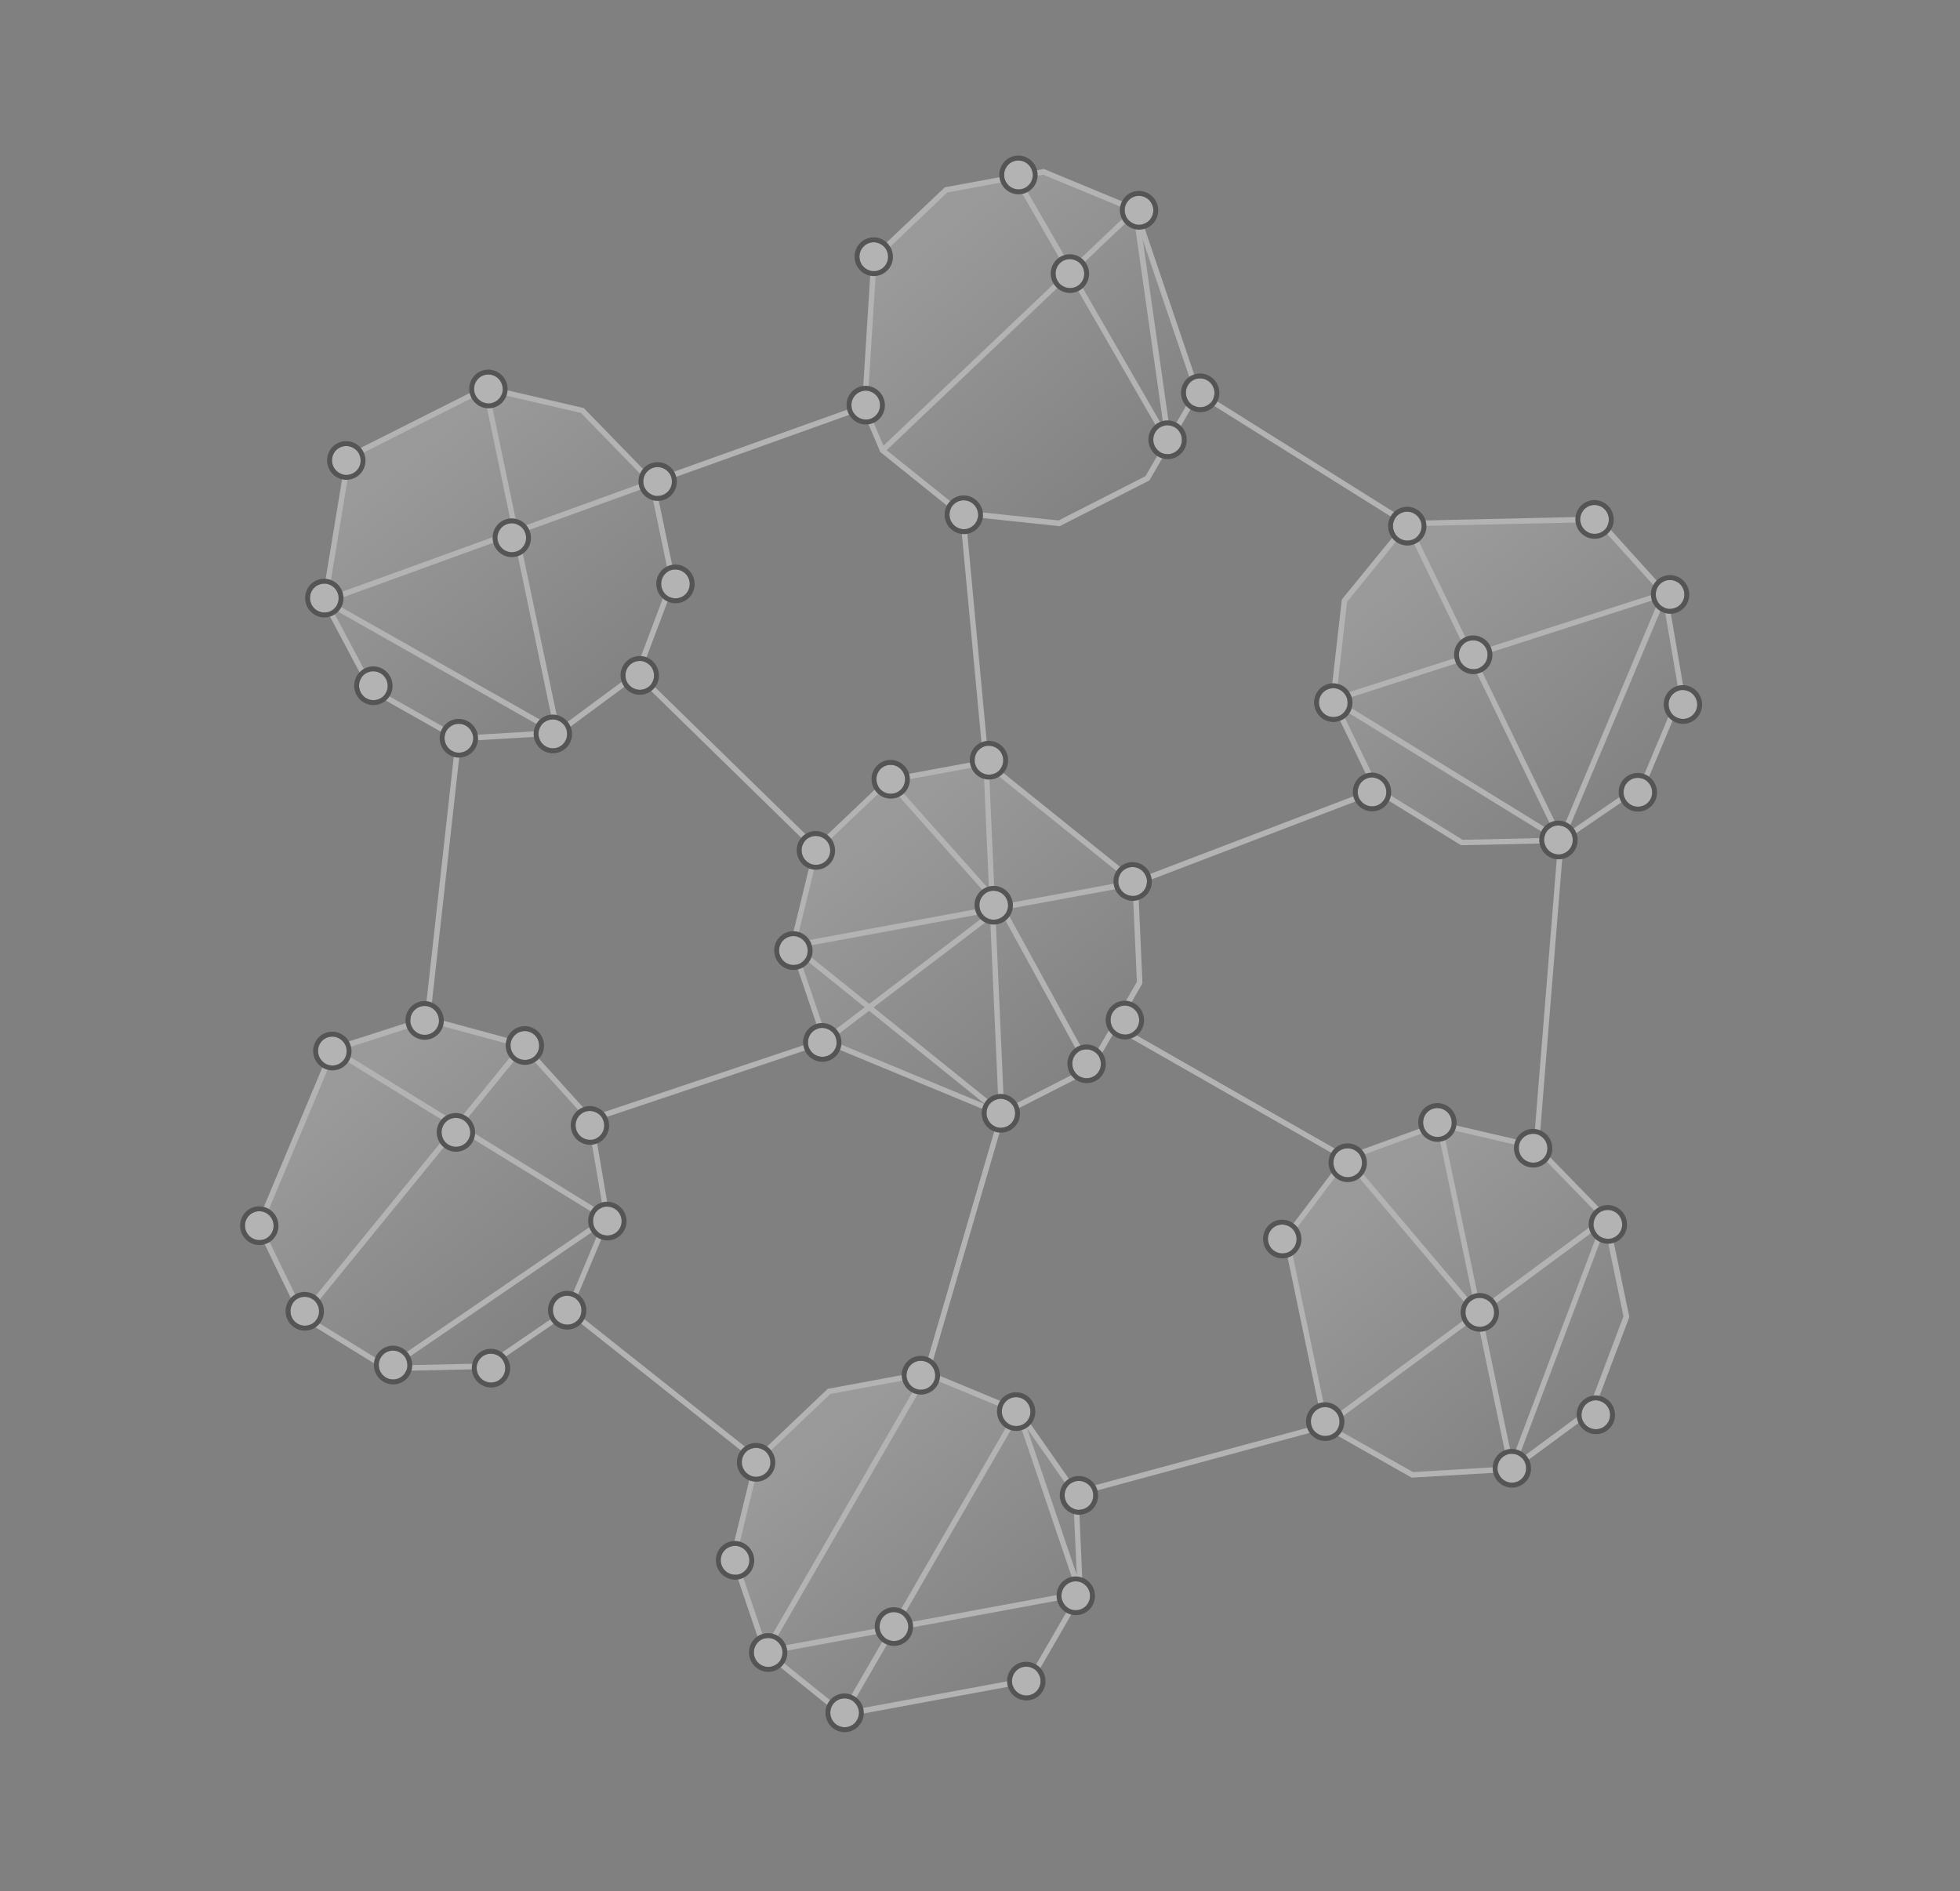 <svg width="142" height="137" viewBox="0 0 142 137" fill="none" xmlns="http://www.w3.org/2000/svg">
<rect x="0" y="0" width="142" height="137" fill="#808080" stroke="none"/>
<g opacity="0.4">
<g clip-path="url(#clip0_835_2170)">
<path d="M71.436 55.233L64.37 56.538L59.148 61.495L57.438 68.535L59.77 75.411L72.562 80.707L78.959 77.438L82.578 71.193L82.252 63.944L71.436 55.233Z" fill="url(#paint0_linear_835_2170)"/>
<path d="M75.597 12.447L68.535 13.761L63.321 18.715L62.641 29.566L63.94 32.623L69.578 37.159L76.732 37.919L83.129 34.65L86.74 28.408L82.261 15.206L75.597 12.447Z" fill="url(#paint1_linear_835_2170)"/>
<path d="M67.117 99.495L60.06 100.798L54.838 105.755L53.127 112.795L55.46 119.671L61.098 124.207L74.648 121.699L78.256 115.448L77.942 108.204L73.789 102.252L67.117 99.495Z" fill="url(#paint2_linear_835_2170)"/>
<path d="M120.605 43.005L115.737 37.63L101.95 37.932L97.395 43.52L96.582 50.722L99.751 57.254L105.909 61.04L113.093 60.88L119.033 56.828L121.829 50.162L120.605 43.005Z" fill="url(#paint3_linear_835_2170)"/>
<path d="M42.779 81.111L37.911 75.736L30.958 73.839L24.124 76.037L18.756 88.828L21.925 95.36L28.083 99.145L35.266 98.986L41.204 94.925L44.003 88.268L42.779 81.111Z" fill="url(#paint4_linear_835_2170)"/>
<path d="M115.281 102.159L117.832 95.393L116.355 88.289L111.301 83.086L104.285 81.455L97.533 83.908L93.187 89.654L96.033 103.297L102.322 106.853L109.496 106.433L115.281 102.159Z" fill="url(#paint5_linear_835_2170)"/>
<path d="M46.182 48.816L48.733 42.05L47.245 34.94L42.194 29.746L35.178 28.115L25.253 33.12L23.527 43.546L26.934 49.954L33.223 53.51L40.397 53.09L46.182 48.816Z" fill="url(#paint6_linear_835_2170)"/>
<path d="M72.574 80.919L59.612 75.556L57.233 68.535L58.975 61.391L64.273 56.353L71.478 55.021L82.442 63.845L82.77 71.244L79.1 77.59L72.574 80.919ZM59.924 75.258L72.546 80.487L78.808 77.289L82.365 71.139L82.049 64.037L71.372 55.441L64.455 56.717L59.32 61.599L57.636 68.518L59.924 75.258Z" fill="white"/>
<path d="M76.77 38.123L69.501 37.352L63.777 32.75L62.439 29.602L63.131 18.616L68.446 13.573L75.624 12.241L82.427 15.059L86.96 28.431L83.273 34.81L76.77 38.123ZM69.655 36.965L76.692 37.707L82.987 34.498L86.527 28.382L82.106 15.359L75.582 12.659L68.631 13.945L63.511 18.814L62.837 29.54L64.098 32.506L69.655 36.965Z" fill="white"/>
<path d="M74.773 121.884L61.046 124.421L55.294 119.79L52.926 112.803L54.668 105.659L59.966 100.621L67.144 99.289L73.914 102.09L78.133 108.133L78.46 115.504L74.773 121.884ZM61.15 123.993L74.527 121.522L78.067 115.405L77.751 108.275L73.668 102.422L67.11 99.704L60.16 100.991L55.025 105.873L53.34 112.792L55.637 119.558L61.15 123.993Z" fill="white"/>
<path d="M113.155 61.076L105.852 61.237L99.599 57.388L96.38 50.759L97.211 43.438L101.859 37.736L115.828 37.422L120.787 42.909L122.03 50.182L119.185 56.958L113.155 61.076ZM105.966 60.843L113.038 60.682L118.877 56.691L121.625 50.134L120.419 43.093L115.66 37.824L102.049 38.125L97.596 43.596L96.792 50.683L99.909 57.109L105.966 60.843Z" fill="white"/>
<path d="M35.33 99.182L28.026 99.342L21.773 95.493L18.533 88.825L23.969 75.871L30.946 73.627L38.008 75.545L42.95 81.008L44.194 88.282L41.349 95.057L35.33 99.182ZM28.138 98.94L35.209 98.779L41.049 94.787L43.797 88.231L42.591 81.19L37.806 75.901L30.971 74.051L24.28 76.203L18.969 88.825L22.075 95.218L28.138 98.94Z" fill="white"/>
<path d="M109.567 106.626L102.276 107.055L95.862 103.427L92.977 89.609L97.414 83.74L104.275 81.251L111.403 82.913L116.537 88.192L118.044 95.419L115.445 102.294L109.567 106.626ZM102.368 106.65L109.422 106.231L115.108 102.026L117.619 95.367L116.158 88.371L111.191 83.263L104.295 81.658L97.65 84.068L93.399 89.708L96.208 103.175L102.368 106.65Z" fill="white"/>
<path d="M40.469 53.284L33.178 53.713L26.786 50.096L23.323 43.574L25.07 32.982L35.157 27.906L42.294 29.564L47.428 34.844L48.935 42.07L46.336 48.945L40.469 53.284ZM33.27 53.307L40.323 52.889L46.01 48.684L48.521 42.025L47.06 35.028L42.093 29.92L35.208 28.322L25.426 33.252L23.729 43.509L27.073 49.806L33.27 53.307Z" fill="white"/>
<path d="M72.782 81.134L56.979 68.41L71.704 65.684L71.242 55.238L69.554 37.316L69.952 37.282L71.628 55.227L72.091 65.615L82.197 63.746L99.682 57.07L99.822 57.447L82.306 64.142L82.289 64.148L72.11 66.022L72.782 81.134ZM57.901 68.649L72.349 80.278L71.718 66.102L57.901 68.649Z" fill="white"/>
<path d="M46.316 48.669L46.04 48.956L59.013 61.637L59.289 61.349L46.316 48.669Z" fill="white"/>
<path d="M61.27 124.311L60.927 124.111L64.323 118.238L55.074 119.945L66.941 99.411L72.445 80.547L72.825 80.66L67.301 99.577L67.289 99.599L55.845 119.397L64.584 117.779L73.832 101.778L78.521 115.607L64.838 118.138L61.27 124.311ZM65.099 117.679L78.002 115.294L73.738 102.728L65.099 117.679Z" fill="white"/>
<path d="M106.675 95.037L97.405 84.062L81.082 74.745L81.278 74.4L97.659 83.755L106.97 94.773L106.675 95.037Z" fill="white"/>
<path d="M33.022 53.489L30.759 73.816L31.155 73.864L33.418 53.536L33.022 53.489Z" fill="white"/>
<path d="M111.494 83.109L111.102 83.075L112.891 60.917L101.801 38.074L86.635 28.573L86.842 28.234L102.102 37.799L113.294 60.844L111.494 83.109Z" fill="white"/>
<path d="M41.324 94.767L41.079 95.082L54.721 105.912L54.966 105.597L41.324 94.767Z" fill="white"/>
<path d="M37.761 75.604L21.77 95.23L22.078 95.486L38.069 75.86L37.761 75.604Z" fill="white"/>
<path d="M28.191 99.308L27.972 98.975L43.634 88.274L24.022 76.211L24.226 75.864L44.361 88.256L28.191 99.308Z" fill="white"/>
<path d="M40.679 53.478L23.057 43.5L37.13 38.4L34.987 28.157L35.371 28.081L37.497 38.273L47.179 34.764L62.652 29.224L62.783 29.604L47.31 35.145L37.578 38.669L40.679 53.478ZM24.002 43.581L40.111 52.694L37.208 38.788L24.002 43.581Z" fill="white"/>
<path d="M84.493 32.136L77.499 20.006L64.079 32.766L63.809 32.477L77.303 19.656L73.524 13.104L73.87 12.909L77.604 19.381L82.142 15.066L82.477 15.184L84.872 32.014L84.493 32.136ZM77.792 19.734L84.322 31.055L82.124 15.617L77.792 19.734Z" fill="white"/>
<path d="M113.185 61.17L96.109 50.668L120.957 42.685L113.185 61.17ZM97.055 50.777L112.999 60.591L120.244 43.328L97.055 50.777Z" fill="white"/>
<path d="M109.443 107.136L107 95.44L96.119 103.476L96.085 103.487L77.983 108.389L77.877 108L95.945 103.109L106.908 95.009L104.083 81.492L104.467 81.415L107.251 94.748L116.765 87.716L109.443 107.136ZM107.354 95.185L109.557 105.728L115.931 88.848L107.354 95.185Z" fill="white"/>
<path d="M42.839 81.298L42.708 80.918L59.676 75.235L72.242 65.68L64.218 56.671L64.514 56.407L72.818 65.739L59.864 75.588L42.839 81.298Z" fill="white"/>
<path d="M72.705 65.606L72.356 65.799L78.789 77.529L79.137 77.337L72.705 65.606Z" fill="white"/>
<path d="M102.272 39.106C102.816 38.931 103.113 38.343 102.936 37.794C102.759 37.244 102.175 36.94 101.631 37.114C101.087 37.289 100.79 37.877 100.967 38.427C101.144 38.977 101.728 39.281 102.272 39.106Z" fill="white"/>
<path d="M101.634 37.123C102.173 36.95 102.761 37.249 102.939 37.802C103.117 38.355 102.822 38.939 102.275 39.115C101.736 39.288 101.148 38.989 100.97 38.435C100.792 37.882 101.095 37.296 101.634 37.123ZM101.524 36.782C100.801 37.015 100.395 37.803 100.633 38.544C100.871 39.284 101.652 39.691 102.384 39.455C103.116 39.22 103.514 38.434 103.276 37.694C103.037 36.953 102.257 36.547 101.524 36.782Z" fill="#141414"/>
<path d="M115.841 38.62C116.385 38.445 116.682 37.858 116.505 37.308C116.329 36.758 115.744 36.454 115.201 36.629C114.657 36.803 114.359 37.391 114.536 37.941C114.713 38.491 115.297 38.795 115.841 38.62Z" fill="white"/>
<path d="M115.203 36.637C115.742 36.464 116.33 36.763 116.508 37.316C116.686 37.87 116.391 38.453 115.844 38.629C115.297 38.805 114.717 38.503 114.539 37.95C114.361 37.396 114.665 36.81 115.203 36.637ZM115.094 36.297C114.37 36.529 113.964 37.318 114.202 38.058C114.44 38.798 115.221 39.205 115.953 38.969C116.686 38.734 117.083 37.949 116.845 37.208C116.607 36.468 115.826 36.061 115.094 36.297Z" fill="#141414"/>
<path d="M121.314 44.054C121.858 43.879 122.155 43.292 121.978 42.742C121.801 42.192 121.217 41.888 120.673 42.063C120.129 42.238 119.832 42.825 120.009 43.375C120.186 43.925 120.77 44.229 121.314 44.054Z" fill="white"/>
<path d="M120.676 42.071C121.215 41.898 121.803 42.197 121.981 42.75C122.156 43.295 121.864 43.887 121.317 44.063C120.77 44.239 120.19 43.937 120.012 43.384C119.834 42.831 120.137 42.245 120.676 42.071ZM120.566 41.731C119.843 41.964 119.437 42.752 119.675 43.492C119.91 44.224 120.694 44.639 121.426 44.403C122.158 44.168 122.556 43.383 122.318 42.642C122.079 41.902 121.29 41.498 120.566 41.731Z" fill="#141414"/>
<path d="M113.229 61.852C113.773 61.677 114.07 61.089 113.893 60.539C113.716 59.989 113.132 59.685 112.588 59.86C112.044 60.035 111.747 60.623 111.924 61.173C112.101 61.723 112.685 62.027 113.229 61.852Z" fill="white"/>
<path d="M112.588 59.86C113.127 59.687 113.715 59.986 113.893 60.539C114.071 61.092 113.776 61.675 113.229 61.852C112.682 62.027 112.102 61.726 111.924 61.172C111.746 60.619 112.041 60.036 112.588 59.86ZM112.479 59.519C111.755 59.752 111.349 60.54 111.587 61.281C111.825 62.021 112.606 62.427 113.338 62.192C114.07 61.956 114.468 61.171 114.23 60.431C113.992 59.69 113.202 59.286 112.479 59.519Z" fill="#141414"/>
<path d="M118.982 58.395C119.526 58.22 119.823 57.633 119.646 57.083C119.469 56.533 118.885 56.229 118.341 56.404C117.797 56.578 117.5 57.166 117.677 57.716C117.854 58.266 118.438 58.57 118.982 58.395Z" fill="white"/>
<path d="M118.341 56.403C118.88 56.23 119.468 56.529 119.646 57.082C119.824 57.636 119.529 58.219 118.982 58.395C118.435 58.571 117.855 58.269 117.677 57.716C117.499 57.163 117.794 56.579 118.341 56.403ZM118.231 56.063C117.508 56.296 117.102 57.084 117.34 57.824C117.578 58.565 118.359 58.971 119.091 58.735C119.823 58.5 120.221 57.715 119.983 56.974C119.744 56.234 118.955 55.83 118.231 56.063Z" fill="#141414"/>
<path d="M122.246 52.036C122.79 51.861 123.088 51.273 122.911 50.723C122.734 50.173 122.15 49.869 121.606 50.044C121.062 50.219 120.764 50.807 120.941 51.357C121.118 51.907 121.703 52.211 122.246 52.036Z" fill="white"/>
<path d="M121.606 50.044C122.144 49.871 122.733 50.17 122.911 50.723C123.089 51.276 122.793 51.86 122.246 52.036C121.699 52.212 121.119 51.91 120.941 51.356C120.763 50.803 121.059 50.22 121.606 50.044ZM121.496 49.703C120.772 49.936 120.366 50.724 120.605 51.465C120.843 52.205 121.624 52.611 122.356 52.376C123.088 52.141 123.485 51.355 123.247 50.615C123.009 49.874 122.22 49.471 121.496 49.703Z" fill="#141414"/>
<path d="M99.721 58.372C100.265 58.197 100.562 57.61 100.385 57.06C100.208 56.51 99.624 56.206 99.08 56.381C98.537 56.556 98.239 57.143 98.416 57.693C98.593 58.243 99.177 58.547 99.721 58.372Z" fill="white"/>
<path d="M99.08 56.381C99.619 56.208 100.207 56.507 100.385 57.06C100.56 57.605 100.268 58.197 99.721 58.373C99.182 58.546 98.594 58.247 98.416 57.693C98.241 57.149 98.533 56.557 99.08 56.381ZM98.971 56.04C98.247 56.273 97.841 57.061 98.079 57.802C98.317 58.542 99.098 58.948 99.83 58.713C100.563 58.477 100.96 57.692 100.722 56.952C100.484 56.211 99.695 55.807 98.971 56.04Z" fill="#141414"/>
<path d="M107.055 48.434C107.599 48.259 107.896 47.672 107.719 47.122C107.542 46.572 106.958 46.268 106.414 46.443C105.871 46.617 105.573 47.205 105.75 47.755C105.927 48.305 106.511 48.609 107.055 48.434Z" fill="white"/>
<path d="M106.414 46.442C106.953 46.269 107.541 46.568 107.719 47.121C107.897 47.675 107.602 48.258 107.055 48.434C106.516 48.607 105.928 48.308 105.75 47.755C105.572 47.202 105.867 46.618 106.414 46.442ZM106.305 46.102C105.581 46.335 105.175 47.123 105.413 47.863C105.651 48.604 106.432 49.01 107.164 48.774C107.897 48.539 108.294 47.754 108.056 47.013C107.818 46.273 107.029 45.869 106.305 46.102Z" fill="#141414"/>
<path d="M111.394 84.183C111.938 84.008 112.235 83.421 112.058 82.871C111.881 82.321 111.297 82.017 110.753 82.192C110.209 82.367 109.912 82.954 110.089 83.504C110.266 84.054 110.85 84.358 111.394 84.183Z" fill="white"/>
<path d="M110.753 82.192C111.292 82.019 111.88 82.318 112.058 82.871C112.236 83.424 111.941 84.007 111.394 84.183C110.855 84.357 110.267 84.058 110.089 83.504C109.911 82.951 110.206 82.368 110.753 82.192ZM110.644 81.851C109.92 82.084 109.514 82.872 109.752 83.613C109.99 84.353 110.771 84.76 111.503 84.524C112.235 84.288 112.633 83.503 112.395 82.763C112.157 82.022 111.367 81.619 110.644 81.851Z" fill="#141414"/>
<path d="M107.53 96.077C108.073 95.902 108.371 95.314 108.194 94.764C108.017 94.214 107.433 93.91 106.889 94.085C106.345 94.26 106.048 94.848 106.225 95.398C106.401 95.948 106.986 96.252 107.53 96.077Z" fill="white"/>
<path d="M106.889 94.085C107.427 93.912 108.016 94.211 108.194 94.764C108.372 95.318 108.076 95.901 107.529 96.077C106.982 96.253 106.402 95.951 106.224 95.398C106.047 94.845 106.35 94.259 106.889 94.085ZM106.779 93.745C106.056 93.978 105.65 94.766 105.888 95.506C106.126 96.247 106.907 96.653 107.639 96.418C108.371 96.182 108.769 95.397 108.53 94.656C108.292 93.916 107.512 93.509 106.779 93.745Z" fill="#141414"/>
<path d="M97.957 85.228C98.501 85.053 98.799 84.465 98.622 83.915C98.445 83.365 97.861 83.061 97.317 83.236C96.773 83.411 96.475 83.999 96.652 84.549C96.829 85.099 97.413 85.403 97.957 85.228Z" fill="white"/>
<path d="M97.32 83.245C97.858 83.071 98.447 83.37 98.624 83.924C98.802 84.477 98.507 85.06 97.96 85.236C97.413 85.412 96.833 85.11 96.655 84.557C96.477 84.004 96.781 83.418 97.32 83.245ZM97.21 82.904C96.486 83.137 96.08 83.925 96.319 84.665C96.557 85.406 97.337 85.812 98.07 85.577C98.802 85.341 99.199 84.556 98.961 83.815C98.723 83.075 97.942 82.669 97.21 82.904Z" fill="#141414"/>
<path d="M93.215 90.754C93.759 90.579 94.056 89.991 93.879 89.441C93.703 88.891 93.118 88.587 92.575 88.762C92.031 88.937 91.733 89.525 91.91 90.074C92.087 90.624 92.671 90.928 93.215 90.754Z" fill="white"/>
<path d="M92.577 88.77C93.116 88.597 93.704 88.896 93.882 89.45C94.06 90.003 93.765 90.586 93.218 90.762C92.679 90.935 92.091 90.636 91.913 90.083C91.735 89.53 92.039 88.944 92.577 88.77ZM92.468 88.43C91.744 88.663 91.338 89.451 91.576 90.191C91.814 90.932 92.595 91.338 93.327 91.103C94.06 90.867 94.457 90.082 94.219 89.341C93.981 88.601 93.192 88.197 92.468 88.43Z" fill="#141414"/>
<path d="M104.46 82.319C105.004 82.144 105.302 81.556 105.125 81.006C104.948 80.456 104.363 80.152 103.82 80.327C103.276 80.502 102.978 81.089 103.155 81.639C103.332 82.189 103.916 82.493 104.46 82.319Z" fill="white"/>
<path d="M103.82 80.327C104.358 80.154 104.947 80.453 105.124 81.006C105.302 81.559 105.007 82.143 104.46 82.319C103.913 82.495 103.333 82.193 103.155 81.64C102.977 81.086 103.281 80.5 103.82 80.327ZM103.71 79.987C102.986 80.219 102.58 81.007 102.818 81.748C103.057 82.488 103.837 82.895 104.57 82.659C105.302 82.424 105.699 81.638 105.461 80.898C105.223 80.157 104.442 79.751 103.71 79.987Z" fill="#141414"/>
<path d="M115.935 103.498C116.479 103.323 116.776 102.735 116.599 102.185C116.422 101.635 115.838 101.331 115.294 101.506C114.75 101.681 114.453 102.269 114.63 102.819C114.807 103.369 115.391 103.673 115.935 103.498Z" fill="white"/>
<path d="M115.294 101.506C115.833 101.333 116.421 101.632 116.599 102.185C116.774 102.73 116.482 103.322 115.935 103.498C115.396 103.671 114.808 103.372 114.63 102.819C114.463 102.271 114.755 101.68 115.294 101.506ZM115.185 101.166C114.461 101.399 114.055 102.187 114.293 102.927C114.529 103.659 115.312 104.074 116.044 103.838C116.776 103.603 117.174 102.818 116.936 102.077C116.7 101.345 115.917 100.93 115.185 101.166Z" fill="#141414"/>
<path d="M96.327 103.982C96.871 103.807 97.169 103.219 96.992 102.669C96.815 102.119 96.231 101.815 95.687 101.99C95.143 102.165 94.846 102.752 95.022 103.302C95.199 103.852 95.784 104.157 96.327 103.982Z" fill="white"/>
<path d="M95.69 101.998C96.228 101.825 96.817 102.124 96.995 102.678C97.173 103.231 96.877 103.814 96.33 103.99C95.792 104.163 95.203 103.864 95.025 103.311C94.847 102.758 95.143 102.174 95.69 101.998ZM95.58 101.658C94.856 101.891 94.45 102.679 94.689 103.419C94.927 104.16 95.707 104.566 96.44 104.331C97.172 104.095 97.569 103.31 97.331 102.569C97.093 101.829 96.304 101.425 95.58 101.658Z" fill="#141414"/>
<path d="M73.939 103.265C74.483 103.09 74.78 102.503 74.603 101.953C74.426 101.403 73.842 101.099 73.298 101.274C72.754 101.449 72.457 102.036 72.634 102.586C72.811 103.136 73.395 103.44 73.939 103.265Z" fill="white"/>
<path d="M73.298 101.273C73.837 101.1 74.425 101.399 74.603 101.952C74.781 102.506 74.486 103.089 73.939 103.265C73.4 103.438 72.812 103.139 72.634 102.586C72.456 102.033 72.759 101.447 73.298 101.273ZM73.189 100.933C72.465 101.166 72.059 101.954 72.297 102.694C72.535 103.435 73.316 103.841 74.048 103.605C74.78 103.37 75.178 102.585 74.94 101.844C74.701 101.104 73.912 100.7 73.189 100.933Z" fill="#141414"/>
<path d="M65.083 118.84C65.627 118.665 65.925 118.077 65.748 117.527C65.571 116.977 64.987 116.673 64.443 116.848C63.899 117.023 63.601 117.611 63.778 118.161C63.955 118.711 64.54 119.015 65.083 118.84Z" fill="white"/>
<path d="M64.443 116.848C64.981 116.675 65.57 116.974 65.748 117.527C65.925 118.08 65.63 118.664 65.083 118.84C64.544 119.013 63.956 118.714 63.778 118.161C63.6 117.607 63.904 117.021 64.443 116.848ZM64.333 116.508C63.609 116.74 63.203 117.528 63.441 118.269C63.68 119.009 64.46 119.416 65.193 119.18C65.925 118.945 66.322 118.159 66.084 117.419C65.846 116.678 65.057 116.275 64.333 116.508Z" fill="#141414"/>
<path d="M78.256 116.603C78.8 116.428 79.097 115.84 78.921 115.29C78.744 114.74 78.159 114.436 77.615 114.611C77.072 114.786 76.774 115.374 76.951 115.924C77.128 116.474 77.712 116.778 78.256 116.603Z" fill="white"/>
<path d="M77.618 114.62C78.157 114.446 78.745 114.745 78.923 115.299C79.099 115.843 78.806 116.435 78.259 116.611C77.72 116.784 77.132 116.485 76.954 115.932C76.776 115.379 77.071 114.796 77.618 114.62ZM77.509 114.279C76.785 114.512 76.379 115.3 76.617 116.04C76.856 116.781 77.636 117.187 78.368 116.952C79.101 116.716 79.498 115.931 79.26 115.19C79.022 114.45 78.233 114.046 77.509 114.279Z" fill="#141414"/>
<path d="M78.488 109.325C79.031 109.15 79.329 108.562 79.152 108.012C78.975 107.462 78.391 107.158 77.847 107.333C77.303 107.508 77.006 108.096 77.183 108.646C77.359 109.196 77.944 109.5 78.488 109.325Z" fill="white"/>
<path d="M77.85 107.342C78.388 107.168 78.977 107.468 79.155 108.021C79.333 108.574 79.037 109.157 78.49 109.333C77.952 109.507 77.363 109.208 77.185 108.654C77.007 108.101 77.303 107.518 77.85 107.342ZM77.74 107.001C77.016 107.234 76.611 108.022 76.849 108.763C77.087 109.503 77.868 109.909 78.6 109.674C79.332 109.438 79.73 108.653 79.491 107.913C79.253 107.172 78.464 106.768 77.74 107.001Z" fill="#141414"/>
<path d="M74.674 122.789C75.218 122.614 75.515 122.026 75.338 121.476C75.162 120.926 74.577 120.622 74.034 120.797C73.49 120.972 73.192 121.56 73.369 122.11C73.546 122.66 74.13 122.964 74.674 122.789Z" fill="white"/>
<path d="M74.033 120.797C74.572 120.624 75.16 120.923 75.338 121.476C75.514 122.021 75.221 122.613 74.674 122.789C74.135 122.962 73.547 122.663 73.369 122.11C73.194 121.565 73.495 120.971 74.033 120.797ZM73.924 120.457C73.2 120.69 72.794 121.478 73.032 122.218C73.27 122.959 74.051 123.365 74.784 123.129C75.516 122.894 75.913 122.109 75.675 121.368C75.437 120.628 74.648 120.224 73.924 120.457Z" fill="#141414"/>
<path d="M61.511 125.088C62.055 124.913 62.352 124.325 62.175 123.775C61.998 123.226 61.414 122.921 60.87 123.096C60.327 123.271 60.029 123.859 60.206 124.409C60.383 124.959 60.967 125.263 61.511 125.088Z" fill="white"/>
<path d="M60.87 123.097C61.409 122.923 61.997 123.223 62.175 123.776C62.353 124.329 62.058 124.912 61.511 125.088C60.972 125.262 60.384 124.962 60.206 124.409C60.028 123.856 60.332 123.27 60.87 123.097ZM60.761 122.756C60.037 122.989 59.631 123.777 59.869 124.517C60.107 125.258 60.888 125.664 61.62 125.429C62.353 125.193 62.75 124.408 62.512 123.667C62.274 122.927 61.485 122.523 60.761 122.756Z" fill="#141414"/>
<path d="M55.973 120.718C56.517 120.543 56.814 119.955 56.637 119.405C56.46 118.855 55.876 118.551 55.332 118.726C54.788 118.901 54.491 119.489 54.668 120.039C54.845 120.589 55.429 120.893 55.973 120.718Z" fill="white"/>
<path d="M55.332 118.726C55.871 118.553 56.459 118.852 56.637 119.405C56.812 119.95 56.52 120.542 55.973 120.718C55.434 120.891 54.846 120.592 54.668 120.039C54.49 119.485 54.794 118.899 55.332 118.726ZM55.223 118.386C54.499 118.618 54.093 119.406 54.331 120.147C54.569 120.887 55.35 121.294 56.082 121.058C56.815 120.823 57.212 120.037 56.974 119.297C56.736 118.556 55.947 118.153 55.223 118.386Z" fill="#141414"/>
<path d="M53.572 114.033C54.115 113.858 54.413 113.27 54.236 112.72C54.059 112.17 53.475 111.866 52.931 112.041C52.387 112.216 52.09 112.804 52.267 113.354C52.444 113.904 53.028 114.208 53.572 114.033Z" fill="white"/>
<path d="M52.934 112.05C53.472 111.876 54.061 112.176 54.239 112.729C54.414 113.274 54.121 113.865 53.574 114.041C53.036 114.215 52.447 113.916 52.269 113.362C52.091 112.809 52.387 112.226 52.934 112.05ZM52.824 111.709C52.1 111.942 51.695 112.73 51.933 113.471C52.168 114.203 52.952 114.617 53.684 114.382C54.416 114.146 54.814 113.361 54.575 112.621C54.329 111.883 53.548 111.476 52.824 111.709Z" fill="#141414"/>
<path d="M55.098 106.939C55.642 106.764 55.939 106.177 55.762 105.627C55.585 105.077 55.001 104.773 54.457 104.947C53.913 105.122 53.616 105.71 53.793 106.26C53.97 106.81 54.554 107.114 55.098 106.939Z" fill="white"/>
<path d="M54.457 104.948C54.996 104.774 55.584 105.074 55.762 105.627C55.937 106.172 55.645 106.763 55.098 106.939C54.559 107.113 53.971 106.813 53.793 106.26C53.615 105.707 53.919 105.121 54.457 104.948ZM54.348 104.607C53.624 104.84 53.218 105.628 53.456 106.369C53.694 107.109 54.475 107.515 55.207 107.28C55.94 107.044 56.337 106.259 56.099 105.519C55.861 104.778 55.072 104.374 54.348 104.607Z" fill="#141414"/>
<path d="M41.412 95.92C41.956 95.745 42.254 95.157 42.077 94.608C41.9 94.058 41.316 93.754 40.772 93.928C40.228 94.103 39.931 94.691 40.107 95.241C40.284 95.791 40.869 96.095 41.412 95.92Z" fill="white"/>
<path d="M40.772 93.928C41.31 93.755 41.899 94.054 42.077 94.607C42.255 95.16 41.959 95.744 41.412 95.92C40.874 96.093 40.285 95.794 40.107 95.241C39.929 94.688 40.233 94.101 40.772 93.928ZM40.662 93.588C39.938 93.82 39.532 94.609 39.771 95.349C40.009 96.09 40.79 96.496 41.522 96.26C42.254 96.025 42.651 95.24 42.413 94.499C42.175 93.758 41.394 93.352 40.662 93.588Z" fill="#141414"/>
<path d="M44.323 89.461C44.866 89.286 45.164 88.698 44.987 88.148C44.81 87.599 44.226 87.294 43.682 87.469C43.138 87.644 42.841 88.232 43.018 88.782C43.194 89.332 43.779 89.636 44.323 89.461Z" fill="white"/>
<path d="M43.682 87.47C44.22 87.296 44.809 87.596 44.987 88.149C45.162 88.694 44.87 89.285 44.322 89.461C43.775 89.637 43.195 89.335 43.017 88.782C42.842 88.237 43.135 87.646 43.682 87.47ZM43.572 87.129C42.849 87.362 42.443 88.15 42.681 88.891C42.916 89.623 43.7 90.037 44.432 89.802C45.164 89.566 45.562 88.781 45.323 88.04C45.08 87.311 44.296 86.896 43.572 87.129Z" fill="#141414"/>
<path d="M43.057 82.524C43.601 82.349 43.898 81.761 43.721 81.212C43.544 80.662 42.96 80.358 42.416 80.532C41.873 80.707 41.575 81.295 41.752 81.845C41.929 82.395 42.513 82.699 43.057 82.524Z" fill="white"/>
<path d="M42.419 80.541C42.958 80.368 43.546 80.667 43.724 81.22C43.902 81.773 43.607 82.357 43.06 82.533C42.521 82.706 41.933 82.407 41.755 81.853C41.577 81.3 41.872 80.717 42.419 80.541ZM42.31 80.201C41.586 80.433 41.18 81.221 41.418 81.962C41.656 82.702 42.437 83.109 43.169 82.873C43.901 82.638 44.299 81.852 44.061 81.112C43.823 80.371 43.033 79.968 42.31 80.201Z" fill="#141414"/>
<path d="M38.346 76.742C38.89 76.567 39.187 75.979 39.01 75.429C38.834 74.879 38.249 74.575 37.705 74.75C37.162 74.925 36.864 75.513 37.041 76.063C37.218 76.613 37.802 76.917 38.346 76.742Z" fill="white"/>
<path d="M37.705 74.75C38.244 74.577 38.832 74.876 39.01 75.429C39.188 75.982 38.893 76.566 38.346 76.742C37.807 76.915 37.219 76.616 37.041 76.062C36.863 75.509 37.167 74.923 37.705 74.75ZM37.596 74.409C36.872 74.642 36.466 75.43 36.704 76.171C36.942 76.911 37.723 77.318 38.455 77.082C39.188 76.847 39.585 76.061 39.347 75.321C39.109 74.58 38.328 74.174 37.596 74.409Z" fill="#141414"/>
<path d="M59.431 62.606C59.975 62.431 60.272 61.843 60.095 61.294C59.918 60.744 59.334 60.44 58.79 60.614C58.246 60.789 57.949 61.377 58.126 61.927C58.303 62.477 58.887 62.781 59.431 62.606Z" fill="white"/>
<path d="M58.79 60.614C59.329 60.441 59.917 60.74 60.095 61.293C60.273 61.847 59.978 62.43 59.431 62.606C58.892 62.779 58.304 62.48 58.126 61.927C57.948 61.373 58.243 60.79 58.79 60.614ZM58.681 60.274C57.957 60.507 57.551 61.294 57.789 62.035C58.027 62.776 58.808 63.182 59.54 62.946C60.273 62.711 60.67 61.925 60.432 61.185C60.194 60.444 59.404 60.041 58.681 60.274Z" fill="#141414"/>
<path d="M46.67 49.927C47.214 49.752 47.511 49.165 47.335 48.615C47.158 48.065 46.573 47.761 46.03 47.936C45.486 48.111 45.188 48.698 45.365 49.248C45.542 49.798 46.126 50.102 46.67 49.927Z" fill="white"/>
<path d="M46.029 47.935C46.568 47.762 47.157 48.061 47.334 48.615C47.512 49.168 47.217 49.751 46.67 49.927C46.131 50.1 45.543 49.801 45.365 49.248C45.187 48.695 45.491 48.109 46.029 47.935ZM45.92 47.595C45.196 47.828 44.79 48.616 45.028 49.356C45.267 50.097 46.047 50.503 46.78 50.268C47.512 50.032 47.909 49.247 47.671 48.506C47.433 47.766 46.652 47.359 45.92 47.595Z" fill="#141414"/>
<path d="M40.369 54.16C40.913 53.985 41.211 53.398 41.034 52.848C40.857 52.298 40.273 51.994 39.729 52.169C39.185 52.344 38.888 52.931 39.064 53.481C39.241 54.031 39.826 54.335 40.369 54.16Z" fill="white"/>
<path d="M39.732 52.177C40.27 52.004 40.859 52.303 41.037 52.856C41.215 53.41 40.919 53.993 40.372 54.169C39.834 54.342 39.245 54.043 39.067 53.49C38.889 52.937 39.193 52.35 39.732 52.177ZM39.622 51.837C38.898 52.069 38.492 52.858 38.731 53.598C38.969 54.339 39.749 54.745 40.482 54.509C41.214 54.274 41.611 53.489 41.373 52.748C41.135 52.008 40.346 51.604 39.622 51.837Z" fill="#141414"/>
<path d="M33.564 54.481C34.108 54.306 34.405 53.718 34.228 53.168C34.051 52.618 33.467 52.314 32.923 52.489C32.379 52.664 32.082 53.252 32.259 53.801C32.436 54.352 33.02 54.656 33.564 54.481Z" fill="white"/>
<path d="M32.923 52.489C33.462 52.316 34.05 52.615 34.228 53.168C34.406 53.722 34.111 54.305 33.564 54.481C33.025 54.654 32.437 54.355 32.259 53.802C32.081 53.248 32.384 52.662 32.923 52.489ZM32.813 52.149C32.09 52.382 31.684 53.169 31.922 53.91C32.16 54.651 32.941 55.057 33.673 54.821C34.405 54.586 34.803 53.8 34.565 53.06C34.327 52.319 33.537 51.916 32.813 52.149Z" fill="#141414"/>
<path d="M27.371 50.677C27.915 50.502 28.213 49.915 28.036 49.365C27.859 48.815 27.275 48.511 26.731 48.686C26.187 48.861 25.89 49.448 26.066 49.998C26.243 50.548 26.828 50.852 27.371 50.677Z" fill="white"/>
<path d="M26.731 48.685C27.269 48.512 27.858 48.811 28.036 49.365C28.214 49.918 27.918 50.501 27.371 50.677C26.824 50.853 26.244 50.551 26.066 49.998C25.888 49.445 26.184 48.861 26.731 48.685ZM26.621 48.345C25.897 48.578 25.491 49.366 25.73 50.106C25.968 50.847 26.748 51.253 27.481 51.018C28.213 50.782 28.61 49.997 28.372 49.256C28.134 48.516 27.345 48.112 26.621 48.345Z" fill="#141414"/>
<path d="M23.816 44.326C24.36 44.151 24.657 43.564 24.48 43.014C24.303 42.464 23.719 42.16 23.175 42.335C22.631 42.51 22.334 43.097 22.511 43.647C22.688 44.197 23.272 44.501 23.816 44.326Z" fill="white"/>
<path d="M23.175 42.335C23.714 42.162 24.302 42.461 24.48 43.014C24.658 43.567 24.363 44.151 23.816 44.327C23.277 44.5 22.689 44.201 22.511 43.647C22.333 43.094 22.628 42.511 23.175 42.335ZM23.066 41.994C22.342 42.227 21.936 43.015 22.174 43.756C22.412 44.496 23.193 44.903 23.925 44.667C24.657 44.431 25.055 43.646 24.817 42.906C24.578 42.165 23.789 41.762 23.066 41.994Z" fill="#141414"/>
<path d="M25.41 34.356C25.953 34.181 26.251 33.593 26.074 33.044C25.897 32.494 25.313 32.19 24.769 32.364C24.225 32.539 23.928 33.127 24.105 33.677C24.281 34.227 24.866 34.531 25.41 34.356Z" fill="white"/>
<path d="M24.769 32.364C25.307 32.191 25.896 32.49 26.074 33.043C26.252 33.597 25.956 34.18 25.409 34.356C24.871 34.529 24.282 34.23 24.104 33.677C23.926 33.123 24.222 32.54 24.769 32.364ZM24.659 32.024C23.935 32.257 23.529 33.044 23.768 33.785C24.006 34.526 24.787 34.932 25.519 34.696C26.251 34.461 26.648 33.675 26.41 32.935C26.172 32.194 25.383 31.791 24.659 32.024Z" fill="#141414"/>
<path d="M35.702 29.167C36.246 28.992 36.544 28.405 36.367 27.855C36.19 27.305 35.606 27.001 35.062 27.175C34.518 27.35 34.221 27.938 34.397 28.488C34.574 29.038 35.159 29.342 35.702 29.167Z" fill="white"/>
<path d="M35.065 27.184C35.603 27.011 36.192 27.31 36.37 27.863C36.548 28.416 36.252 29 35.705 29.176C35.167 29.349 34.578 29.05 34.4 28.497C34.222 27.943 34.518 27.36 35.065 27.184ZM34.955 26.844C34.231 27.076 33.825 27.864 34.064 28.605C34.302 29.345 35.083 29.752 35.815 29.516C36.547 29.281 36.944 28.495 36.706 27.755C36.468 27.014 35.679 26.611 34.955 26.844Z" fill="#141414"/>
<path d="M47.963 35.874C48.507 35.699 48.804 35.111 48.628 34.561C48.451 34.011 47.866 33.707 47.323 33.882C46.779 34.057 46.481 34.645 46.658 35.195C46.835 35.745 47.419 36.049 47.963 35.874Z" fill="white"/>
<path d="M47.325 33.891C47.864 33.717 48.452 34.016 48.63 34.57C48.808 35.123 48.513 35.706 47.966 35.882C47.427 36.056 46.839 35.756 46.661 35.203C46.483 34.65 46.787 34.064 47.325 33.891ZM47.216 33.55C46.492 33.783 46.086 34.571 46.324 35.311C46.562 36.052 47.343 36.458 48.075 36.223C48.808 35.987 49.205 35.202 48.967 34.461C48.729 33.721 47.948 33.315 47.216 33.55Z" fill="#141414"/>
<path d="M37.399 39.958C37.943 39.783 38.24 39.195 38.063 38.645C37.886 38.095 37.302 37.791 36.758 37.966C36.214 38.141 35.917 38.729 36.094 39.279C36.271 39.828 36.855 40.133 37.399 39.958Z" fill="white"/>
<path d="M36.758 37.966C37.297 37.792 37.885 38.092 38.063 38.645C38.241 39.198 37.946 39.782 37.399 39.957C36.852 40.133 36.272 39.831 36.094 39.278C35.916 38.725 36.219 38.139 36.758 37.966ZM36.648 37.625C35.925 37.858 35.519 38.646 35.757 39.387C35.995 40.127 36.776 40.533 37.508 40.298C38.24 40.062 38.638 39.277 38.4 38.537C38.161 37.796 37.381 37.39 36.648 37.625Z" fill="#141414"/>
<path d="M49.256 43.3C49.8 43.125 50.097 42.537 49.92 41.987C49.744 41.437 49.159 41.133 48.615 41.308C48.072 41.483 47.774 42.071 47.951 42.621C48.128 43.171 48.712 43.475 49.256 43.3Z" fill="white"/>
<path d="M48.615 41.309C49.154 41.135 49.742 41.434 49.92 41.988C50.096 42.532 49.803 43.124 49.256 43.3C48.717 43.473 48.129 43.174 47.951 42.621C47.782 42.065 48.077 41.482 48.615 41.309ZM48.506 40.968C47.782 41.201 47.376 41.989 47.614 42.729C47.85 43.461 48.633 43.876 49.365 43.641C50.098 43.405 50.495 42.62 50.257 41.879C50.019 41.139 49.238 40.733 48.506 40.968Z" fill="#141414"/>
<path d="M63.041 30.348C63.585 30.173 63.883 29.586 63.706 29.036C63.529 28.486 62.944 28.182 62.401 28.357C61.857 28.532 61.559 29.119 61.736 29.669C61.913 30.219 62.498 30.523 63.041 30.348Z" fill="white"/>
<path d="M62.401 28.356C62.939 28.183 63.528 28.482 63.706 29.035C63.881 29.58 63.588 30.172 63.041 30.348C62.502 30.521 61.914 30.222 61.736 29.669C61.558 29.116 61.853 28.532 62.401 28.356ZM62.291 28.016C61.567 28.249 61.161 29.037 61.4 29.777C61.635 30.509 62.419 30.924 63.151 30.689C63.883 30.453 64.28 29.668 64.042 28.927C63.796 28.189 63.015 27.783 62.291 28.016Z" fill="#141414"/>
<path d="M63.622 19.595C64.166 19.42 64.464 18.832 64.287 18.282C64.11 17.732 63.526 17.428 62.982 17.603C62.438 17.778 62.141 18.366 62.317 18.916C62.494 19.466 63.078 19.77 63.622 19.595Z" fill="white"/>
<path d="M62.982 17.604C63.52 17.43 64.109 17.729 64.287 18.283C64.465 18.836 64.169 19.419 63.622 19.595C63.084 19.768 62.495 19.469 62.317 18.916C62.139 18.363 62.443 17.777 62.982 17.604ZM62.872 17.263C62.148 17.496 61.742 18.284 61.981 19.024C62.219 19.765 62.999 20.171 63.732 19.936C64.464 19.7 64.861 18.915 64.623 18.174C64.385 17.434 63.604 17.027 62.872 17.263Z" fill="#141414"/>
<path d="M74.106 13.669C74.65 13.494 74.947 12.906 74.77 12.356C74.593 11.806 74.009 11.502 73.465 11.677C72.921 11.852 72.624 12.44 72.801 12.989C72.978 13.54 73.562 13.844 74.106 13.669Z" fill="white"/>
<path d="M73.465 11.677C74.004 11.504 74.592 11.803 74.77 12.356C74.948 12.909 74.653 13.493 74.106 13.669C73.567 13.842 72.979 13.543 72.801 12.99C72.623 12.437 72.918 11.853 73.465 11.677ZM73.356 11.337C72.632 11.569 72.226 12.357 72.464 13.098C72.702 13.838 73.483 14.245 74.215 14.009C74.947 13.774 75.345 12.989 75.107 12.248C74.868 11.508 74.079 11.104 73.356 11.337Z" fill="#141414"/>
<path d="M82.839 16.223C83.383 16.048 83.68 15.46 83.504 14.91C83.327 14.36 82.742 14.056 82.199 14.231C81.655 14.406 81.357 14.994 81.534 15.544C81.711 16.094 82.295 16.398 82.839 16.223Z" fill="white"/>
<path d="M82.201 14.24C82.74 14.066 83.328 14.366 83.506 14.919C83.684 15.472 83.389 16.055 82.842 16.231C82.303 16.405 81.715 16.105 81.537 15.552C81.359 14.999 81.663 14.413 82.201 14.24ZM82.092 13.899C81.368 14.132 80.962 14.92 81.2 15.661C81.439 16.401 82.219 16.807 82.951 16.572C83.684 16.336 84.081 15.551 83.843 14.81C83.605 14.07 82.824 13.664 82.092 13.899Z" fill="#141414"/>
<path d="M77.835 20.819C78.379 20.644 78.677 20.056 78.5 19.506C78.323 18.956 77.739 18.652 77.195 18.827C76.651 19.002 76.353 19.589 76.53 20.139C76.707 20.689 77.291 20.993 77.835 20.819Z" fill="white"/>
<path d="M77.195 18.827C77.733 18.654 78.322 18.953 78.499 19.506C78.677 20.059 78.382 20.643 77.835 20.819C77.296 20.992 76.708 20.693 76.53 20.14C76.352 19.586 76.647 19.003 77.195 18.827ZM77.085 18.487C76.361 18.719 75.955 19.507 76.194 20.248C76.432 20.988 77.212 21.395 77.945 21.159C78.677 20.924 79.074 20.138 78.836 19.398C78.598 18.657 77.809 18.254 77.085 18.487Z" fill="#141414"/>
<path d="M70.144 38.282C70.688 38.107 70.985 37.519 70.808 36.969C70.631 36.419 70.047 36.115 69.503 36.29C68.959 36.465 68.662 37.053 68.839 37.603C69.016 38.153 69.6 38.457 70.144 38.282Z" fill="white"/>
<path d="M69.506 36.299C70.045 36.126 70.633 36.425 70.811 36.978C70.986 37.523 70.694 38.114 70.147 38.29C69.608 38.464 69.02 38.165 68.842 37.611C68.664 37.058 68.959 36.475 69.506 36.299ZM69.397 35.958C68.673 36.191 68.267 36.979 68.505 37.72C68.74 38.452 69.524 38.866 70.256 38.631C70.988 38.395 71.386 37.61 71.148 36.87C70.901 36.132 70.12 35.725 69.397 35.958Z" fill="#141414"/>
<path d="M87.27 29.449C87.814 29.274 88.111 28.686 87.934 28.136C87.757 27.586 87.173 27.282 86.629 27.457C86.085 27.632 85.788 28.22 85.965 28.77C86.142 29.32 86.726 29.624 87.27 29.449Z" fill="white"/>
<path d="M86.632 27.466C87.171 27.293 87.759 27.592 87.937 28.145C88.115 28.698 87.82 29.282 87.273 29.457C86.726 29.633 86.146 29.331 85.968 28.778C85.79 28.225 86.085 27.642 86.632 27.466ZM86.522 27.125C85.799 27.358 85.393 28.146 85.631 28.887C85.869 29.627 86.65 30.033 87.382 29.798C88.114 29.562 88.512 28.777 88.274 28.037C88.035 27.296 87.246 26.892 86.522 27.125Z" fill="#141414"/>
<path d="M84.91 32.857C85.454 32.682 85.752 32.094 85.575 31.544C85.398 30.994 84.814 30.69 84.27 30.865C83.726 31.04 83.429 31.628 83.606 32.178C83.782 32.727 84.367 33.032 84.91 32.857Z" fill="white"/>
<path d="M84.27 30.865C84.808 30.691 85.397 30.991 85.575 31.544C85.753 32.097 85.457 32.68 84.91 32.856C84.372 33.03 83.783 32.73 83.605 32.177C83.427 31.624 83.723 31.041 84.27 30.865ZM84.16 30.524C83.436 30.757 83.031 31.545 83.269 32.285C83.507 33.026 84.288 33.432 85.02 33.197C85.752 32.961 86.15 32.176 85.911 31.436C85.673 30.695 84.884 30.291 84.16 30.524Z" fill="#141414"/>
<path d="M57.797 69.856C58.341 69.681 58.638 69.094 58.462 68.544C58.285 67.994 57.7 67.689 57.157 67.864C56.613 68.039 56.315 68.627 56.492 69.177C56.669 69.727 57.253 70.031 57.797 69.856Z" fill="white"/>
<path d="M57.159 67.873C57.698 67.7 58.286 67.999 58.464 68.552C58.642 69.105 58.347 69.689 57.8 69.865C57.261 70.038 56.673 69.739 56.495 69.186C56.317 68.632 56.621 68.046 57.159 67.873ZM57.05 67.532C56.326 67.765 55.92 68.553 56.158 69.294C56.397 70.034 57.177 70.441 57.91 70.205C58.642 69.97 59.039 69.184 58.801 68.444C58.563 67.703 57.782 67.297 57.05 67.532Z" fill="#141414"/>
<path d="M64.851 57.454C65.395 57.279 65.692 56.691 65.515 56.141C65.338 55.591 64.754 55.287 64.21 55.462C63.666 55.637 63.369 56.225 63.546 56.775C63.723 57.325 64.307 57.629 64.851 57.454Z" fill="white"/>
<path d="M64.21 55.462C64.749 55.289 65.337 55.588 65.515 56.141C65.693 56.694 65.398 57.278 64.851 57.453C64.304 57.63 63.724 57.328 63.546 56.774C63.368 56.221 63.663 55.638 64.21 55.462ZM64.101 55.121C63.377 55.354 62.971 56.142 63.209 56.883C63.447 57.623 64.228 58.029 64.96 57.794C65.692 57.559 66.09 56.773 65.852 56.033C65.614 55.292 64.824 54.889 64.101 55.121Z" fill="#141414"/>
<path d="M71.969 56.072C72.513 55.897 72.81 55.309 72.633 54.759C72.457 54.209 71.872 53.905 71.328 54.08C70.785 54.255 70.487 54.843 70.664 55.393C70.841 55.943 71.425 56.247 71.969 56.072Z" fill="white"/>
<path d="M71.328 54.08C71.867 53.907 72.455 54.206 72.633 54.759C72.811 55.312 72.516 55.896 71.969 56.072C71.422 56.248 70.842 55.946 70.664 55.393C70.486 54.839 70.781 54.256 71.328 54.08ZM71.219 53.74C70.495 53.972 70.089 54.76 70.327 55.501C70.565 56.241 71.346 56.648 72.078 56.412C72.811 56.177 73.208 55.391 72.97 54.651C72.732 53.91 71.943 53.507 71.219 53.74Z" fill="#141414"/>
<path d="M82.379 64.859C82.923 64.684 83.221 64.096 83.044 63.546C82.867 62.996 82.282 62.692 81.739 62.867C81.195 63.042 80.897 63.629 81.074 64.179C81.251 64.729 81.835 65.034 82.379 64.859Z" fill="white"/>
<path d="M81.739 62.867C82.277 62.693 82.865 62.992 83.043 63.546C83.221 64.099 82.926 64.682 82.379 64.858C81.832 65.034 81.252 64.732 81.074 64.179C80.896 63.626 81.191 63.043 81.739 62.867ZM81.629 62.526C80.905 62.759 80.499 63.547 80.737 64.287C80.976 65.028 81.756 65.434 82.489 65.199C83.221 64.963 83.618 64.178 83.38 63.438C83.142 62.697 82.353 62.293 81.629 62.526Z" fill="#141414"/>
<path d="M72.315 66.579C72.859 66.404 73.156 65.816 72.979 65.266C72.802 64.716 72.218 64.412 71.674 64.587C71.13 64.762 70.833 65.35 71.01 65.9C71.187 66.45 71.771 66.754 72.315 66.579Z" fill="white"/>
<path d="M71.674 64.587C72.213 64.414 72.801 64.713 72.979 65.266C73.157 65.82 72.862 66.403 72.315 66.579C71.768 66.755 71.188 66.453 71.01 65.9C70.832 65.347 71.127 64.763 71.674 64.587ZM71.564 64.247C70.841 64.48 70.435 65.268 70.673 66.008C70.911 66.749 71.692 67.155 72.424 66.919C73.156 66.684 73.554 65.899 73.316 65.158C73.078 64.418 72.288 64.014 71.564 64.247Z" fill="#141414"/>
<path d="M79.043 78.067C79.587 77.892 79.885 77.304 79.708 76.754C79.531 76.204 78.947 75.9 78.403 76.075C77.859 76.25 77.561 76.838 77.738 77.387C77.915 77.937 78.499 78.242 79.043 78.067Z" fill="white"/>
<path d="M78.403 76.075C78.941 75.902 79.53 76.201 79.707 76.754C79.885 77.308 79.59 77.891 79.043 78.067C78.496 78.243 77.916 77.941 77.738 77.388C77.56 76.834 77.856 76.251 78.403 76.075ZM78.293 75.735C77.569 75.968 77.163 76.755 77.401 77.496C77.64 78.237 78.42 78.643 79.153 78.407C79.885 78.172 80.282 77.386 80.044 76.646C79.806 75.906 79.017 75.502 78.293 75.735Z" fill="#141414"/>
<path d="M81.817 74.899C82.361 74.724 82.658 74.136 82.481 73.587C82.304 73.037 81.72 72.733 81.176 72.907C80.632 73.082 80.335 73.67 80.512 74.22C80.689 74.77 81.273 75.074 81.817 74.899Z" fill="white"/>
<path d="M81.176 72.908C81.715 72.734 82.303 73.034 82.481 73.587C82.659 74.14 82.364 74.723 81.817 74.899C81.269 75.075 80.689 74.773 80.512 74.22C80.334 73.667 80.629 73.084 81.176 72.908ZM81.067 72.567C80.343 72.8 79.937 73.588 80.175 74.329C80.413 75.069 81.194 75.475 81.926 75.24C82.658 75.004 83.056 74.219 82.818 73.478C82.579 72.738 81.79 72.334 81.067 72.567Z" fill="#141414"/>
<path d="M31.082 74.917C31.626 74.742 31.924 74.155 31.747 73.605C31.57 73.055 30.985 72.751 30.442 72.925C29.898 73.1 29.6 73.688 29.777 74.238C29.954 74.788 30.538 75.092 31.082 74.917Z" fill="white"/>
<path d="M30.445 72.934C30.983 72.761 31.572 73.06 31.75 73.613C31.927 74.166 31.632 74.75 31.085 74.926C30.538 75.102 29.958 74.8 29.78 74.247C29.602 73.693 29.906 73.107 30.445 72.934ZM30.335 72.594C29.611 72.826 29.205 73.614 29.444 74.355C29.682 75.095 30.462 75.502 31.195 75.266C31.927 75.031 32.324 74.245 32.086 73.505C31.848 72.764 31.059 72.361 30.335 72.594Z" fill="#141414"/>
<path d="M24.397 77.143C24.941 76.968 25.238 76.381 25.061 75.831C24.884 75.281 24.3 74.977 23.756 75.151C23.212 75.326 22.915 75.914 23.092 76.464C23.269 77.014 23.853 77.318 24.397 77.143Z" fill="white"/>
<path d="M23.756 75.151C24.295 74.978 24.883 75.277 25.061 75.83C25.239 76.384 24.944 76.967 24.397 77.143C23.858 77.316 23.27 77.017 23.092 76.464C22.914 75.911 23.209 75.327 23.756 75.151ZM23.646 74.811C22.923 75.044 22.517 75.832 22.755 76.572C22.993 77.313 23.774 77.719 24.506 77.483C25.238 77.248 25.636 76.463 25.398 75.722C25.16 74.982 24.37 74.578 23.646 74.811Z" fill="#141414"/>
<path d="M19.105 89.796C19.649 89.621 19.946 89.033 19.769 88.483C19.592 87.933 19.008 87.629 18.464 87.804C17.92 87.979 17.623 88.567 17.8 89.116C17.977 89.666 18.561 89.971 19.105 89.796Z" fill="white"/>
<path d="M18.464 87.804C19.003 87.631 19.591 87.93 19.769 88.483C19.944 89.028 19.652 89.62 19.105 89.796C18.566 89.969 17.978 89.67 17.8 89.117C17.624 88.572 17.917 87.98 18.464 87.804ZM18.355 87.464C17.631 87.697 17.225 88.484 17.463 89.225C17.701 89.966 18.482 90.372 19.214 90.136C19.946 89.901 20.344 89.115 20.106 88.375C19.867 87.635 19.078 87.231 18.355 87.464Z" fill="#141414"/>
<path d="M22.4 95.996C22.944 95.821 23.241 95.233 23.064 94.683C22.887 94.133 22.303 93.829 21.759 94.004C21.215 94.179 20.918 94.767 21.095 95.317C21.272 95.867 21.856 96.171 22.4 95.996Z" fill="white"/>
<path d="M21.759 94.004C22.298 93.831 22.886 94.13 23.064 94.683C23.239 95.228 22.947 95.82 22.4 95.996C21.861 96.169 21.273 95.87 21.095 95.317C20.919 94.772 21.212 94.18 21.759 94.004ZM21.649 93.664C20.926 93.897 20.52 94.685 20.758 95.425C20.996 96.166 21.777 96.572 22.509 96.337C23.241 96.101 23.639 95.316 23.401 94.575C23.162 93.835 22.373 93.431 21.649 93.664Z" fill="#141414"/>
<path d="M28.797 99.893C29.341 99.718 29.638 99.13 29.462 98.58C29.285 98.03 28.7 97.726 28.157 97.901C27.613 98.076 27.315 98.664 27.492 99.214C27.669 99.764 28.253 100.068 28.797 99.893Z" fill="white"/>
<path d="M28.156 97.901C28.695 97.728 29.284 98.027 29.461 98.58C29.637 99.125 29.344 99.716 28.797 99.892C28.25 100.068 27.67 99.767 27.492 99.213C27.323 98.657 27.618 98.074 28.156 97.901ZM28.047 97.56C27.323 97.793 26.917 98.581 27.155 99.322C27.391 100.054 28.174 100.468 28.907 100.233C29.639 99.997 30.036 99.212 29.798 98.472C29.56 97.731 28.771 97.328 28.047 97.56Z" fill="#141414"/>
<path d="M35.888 100.11C36.432 99.935 36.729 99.347 36.552 98.797C36.376 98.248 35.791 97.943 35.247 98.118C34.704 98.293 34.406 98.881 34.583 99.431C34.76 99.981 35.344 100.285 35.888 100.11Z" fill="white"/>
<path d="M35.25 98.127C35.789 97.954 36.377 98.253 36.555 98.806C36.733 99.359 36.438 99.943 35.891 100.119C35.352 100.292 34.764 99.993 34.586 99.439C34.408 98.886 34.712 98.3 35.25 98.127ZM35.141 97.786C34.417 98.019 34.011 98.807 34.249 99.548C34.487 100.288 35.268 100.695 36 100.459C36.733 100.224 37.13 99.438 36.892 98.698C36.654 97.957 35.864 97.554 35.141 97.786Z" fill="#141414"/>
<path d="M33.347 83.026C33.891 82.852 34.188 82.264 34.011 81.714C33.834 81.164 33.25 80.86 32.706 81.035C32.163 81.21 31.865 81.797 32.042 82.347C32.219 82.897 32.803 83.201 33.347 83.026Z" fill="white"/>
<path d="M32.709 81.043C33.248 80.87 33.836 81.169 34.014 81.722C34.192 82.276 33.897 82.859 33.35 83.035C32.803 83.211 32.223 82.909 32.045 82.356C31.867 81.803 32.17 81.217 32.709 81.043ZM32.6 80.703C31.876 80.936 31.47 81.724 31.708 82.464C31.946 83.205 32.727 83.611 33.459 83.376C34.191 83.14 34.589 82.355 34.351 81.614C34.113 80.874 33.323 80.47 32.6 80.703Z" fill="#141414"/>
<path d="M59.894 76.517C60.438 76.342 60.735 75.754 60.558 75.204C60.381 74.654 59.797 74.35 59.253 74.525C58.709 74.7 58.412 75.288 58.589 75.838C58.766 76.388 59.35 76.692 59.894 76.517Z" fill="white"/>
<path d="M59.253 74.525C59.792 74.352 60.38 74.651 60.558 75.204C60.736 75.758 60.441 76.341 59.894 76.517C59.355 76.69 58.767 76.391 58.589 75.838C58.411 75.285 58.715 74.699 59.253 74.525ZM59.144 74.185C58.42 74.418 58.014 75.206 58.252 75.946C58.49 76.687 59.271 77.093 60.003 76.858C60.735 76.622 61.133 75.837 60.895 75.096C60.657 74.356 59.867 73.952 59.144 74.185Z" fill="#141414"/>
<path d="M72.829 81.654C73.373 81.479 73.671 80.891 73.494 80.341C73.317 79.791 72.733 79.487 72.189 79.662C71.645 79.837 71.347 80.425 71.524 80.975C71.701 81.525 72.286 81.829 72.829 81.654Z" fill="white"/>
<path d="M72.189 79.662C72.727 79.489 73.316 79.788 73.494 80.342C73.672 80.895 73.376 81.478 72.829 81.654C72.291 81.828 71.702 81.528 71.524 80.975C71.346 80.422 71.642 79.838 72.189 79.662ZM72.079 79.322C71.355 79.555 70.949 80.343 71.188 81.083C71.426 81.824 72.207 82.23 72.939 81.995C73.671 81.759 74.069 80.974 73.83 80.233C73.592 79.493 72.803 79.089 72.079 79.322Z" fill="#141414"/>
<path d="M67.036 100.63C67.58 100.455 67.878 99.868 67.701 99.317C67.524 98.767 66.94 98.463 66.396 98.638C65.852 98.813 65.555 99.401 65.731 99.951C65.908 100.501 66.493 100.805 67.036 100.63Z" fill="white"/>
<path d="M66.396 98.638C66.934 98.465 67.523 98.764 67.701 99.317C67.879 99.871 67.583 100.454 67.036 100.63C66.489 100.806 65.909 100.504 65.731 99.951C65.553 99.397 65.857 98.811 66.396 98.638ZM66.286 98.298C65.562 98.531 65.156 99.319 65.395 100.059C65.633 100.799 66.414 101.206 67.146 100.97C67.878 100.735 68.275 99.95 68.037 99.209C67.799 98.469 67.018 98.062 66.286 98.298Z" fill="#141414"/>
<path d="M116.809 89.701C117.353 89.526 117.65 88.939 117.473 88.389C117.296 87.839 116.712 87.535 116.168 87.71C115.624 87.885 115.327 88.472 115.504 89.022C115.681 89.572 116.265 89.876 116.809 89.701Z" fill="white"/>
<path d="M116.168 87.71C116.707 87.537 117.295 87.836 117.473 88.389C117.651 88.942 117.356 89.526 116.809 89.702C116.27 89.875 115.682 89.576 115.504 89.022C115.326 88.469 115.63 87.883 116.168 87.71ZM116.059 87.369C115.335 87.602 114.929 88.39 115.167 89.131C115.403 89.863 116.186 90.278 116.918 90.042C117.65 89.806 118.048 89.021 117.81 88.281C117.574 87.549 116.782 87.137 116.059 87.369Z" fill="#141414"/>
<path d="M109.853 107.37C110.397 107.195 110.694 106.607 110.517 106.057C110.34 105.507 109.756 105.203 109.212 105.378C108.668 105.553 108.371 106.141 108.548 106.691C108.725 107.241 109.309 107.545 109.853 107.37Z" fill="white"/>
<path d="M109.212 105.378C109.751 105.205 110.339 105.504 110.517 106.057C110.692 106.602 110.4 107.194 109.853 107.37C109.314 107.543 108.726 107.244 108.548 106.691C108.37 106.138 108.665 105.554 109.212 105.378ZM109.103 105.038C108.379 105.271 107.973 106.059 108.211 106.799C108.449 107.54 109.23 107.946 109.962 107.71C110.694 107.475 111.092 106.69 110.854 105.949C110.616 105.209 109.826 104.805 109.103 105.038Z" fill="#141414"/>
<path d="M96.915 51.902C97.459 51.727 97.757 51.139 97.58 50.59C97.403 50.039 96.819 49.735 96.275 49.91C95.731 50.085 95.433 50.673 95.61 51.223C95.787 51.773 96.371 52.077 96.915 51.902Z" fill="white"/>
<path d="M96.275 49.91C96.813 49.737 97.402 50.036 97.58 50.589C97.755 51.134 97.462 51.726 96.915 51.902C96.377 52.075 95.788 51.776 95.61 51.223C95.432 50.669 95.728 50.086 96.275 49.91ZM96.165 49.57C95.441 49.802 95.035 50.59 95.274 51.331C95.512 52.071 96.293 52.478 97.025 52.242C97.757 52.007 98.154 51.221 97.916 50.481C97.678 49.74 96.889 49.337 96.165 49.57Z" fill="#141414"/>
</g>
</g>
<defs>
<linearGradient id="paint0_linear_835_2170" x1="59.951" y1="62.666" x2="76.037" y2="82.606" gradientUnits="userSpaceOnUse">
<stop stop-color="white" stop-opacity="0.52"/>
<stop offset="1" stop-color="white" stop-opacity="0"/>
</linearGradient>
<linearGradient id="paint1_linear_835_2170" x1="63.67" y1="20.031" x2="80.074" y2="39.372" gradientUnits="userSpaceOnUse">
<stop stop-color="white" stop-opacity="0.52"/>
<stop offset="1" stop-color="white" stop-opacity="0"/>
</linearGradient>
<linearGradient id="paint2_linear_835_2170" x1="55.578" y1="106.734" x2="70.731" y2="126.115" gradientUnits="userSpaceOnUse">
<stop stop-color="white" stop-opacity="0.52"/>
<stop offset="1" stop-color="white" stop-opacity="0"/>
</linearGradient>
<linearGradient id="paint3_linear_835_2170" x1="98.736" y1="43.625" x2="114.574" y2="63.505" gradientUnits="userSpaceOnUse">
<stop stop-color="white" stop-opacity="0.52"/>
<stop offset="1" stop-color="white" stop-opacity="0"/>
</linearGradient>
<linearGradient id="paint4_linear_835_2170" x1="20.91" y1="81.731" x2="36.748" y2="101.611" gradientUnits="userSpaceOnUse">
<stop stop-color="white" stop-opacity="0.52"/>
<stop offset="1" stop-color="white" stop-opacity="0"/>
</linearGradient>
<linearGradient id="paint5_linear_835_2170" x1="95.62" y1="88.923" x2="111.791" y2="108.437" gradientUnits="userSpaceOnUse">
<stop stop-color="white" stop-opacity="0.52"/>
<stop offset="1" stop-color="white" stop-opacity="0"/>
</linearGradient>
<linearGradient id="paint6_linear_835_2170" x1="25.503" y1="35.907" x2="41.439" y2="55.838" gradientUnits="userSpaceOnUse">
<stop stop-color="white" stop-opacity="0.52"/>
<stop offset="1" stop-color="white" stop-opacity="0"/>
</linearGradient>
<clipPath id="clip0_835_2170">
<rect width="114.081" height="106.861" fill="white" transform="translate(0 34.931) rotate(-17.83)"/>
</clipPath>
</defs>
</svg>
